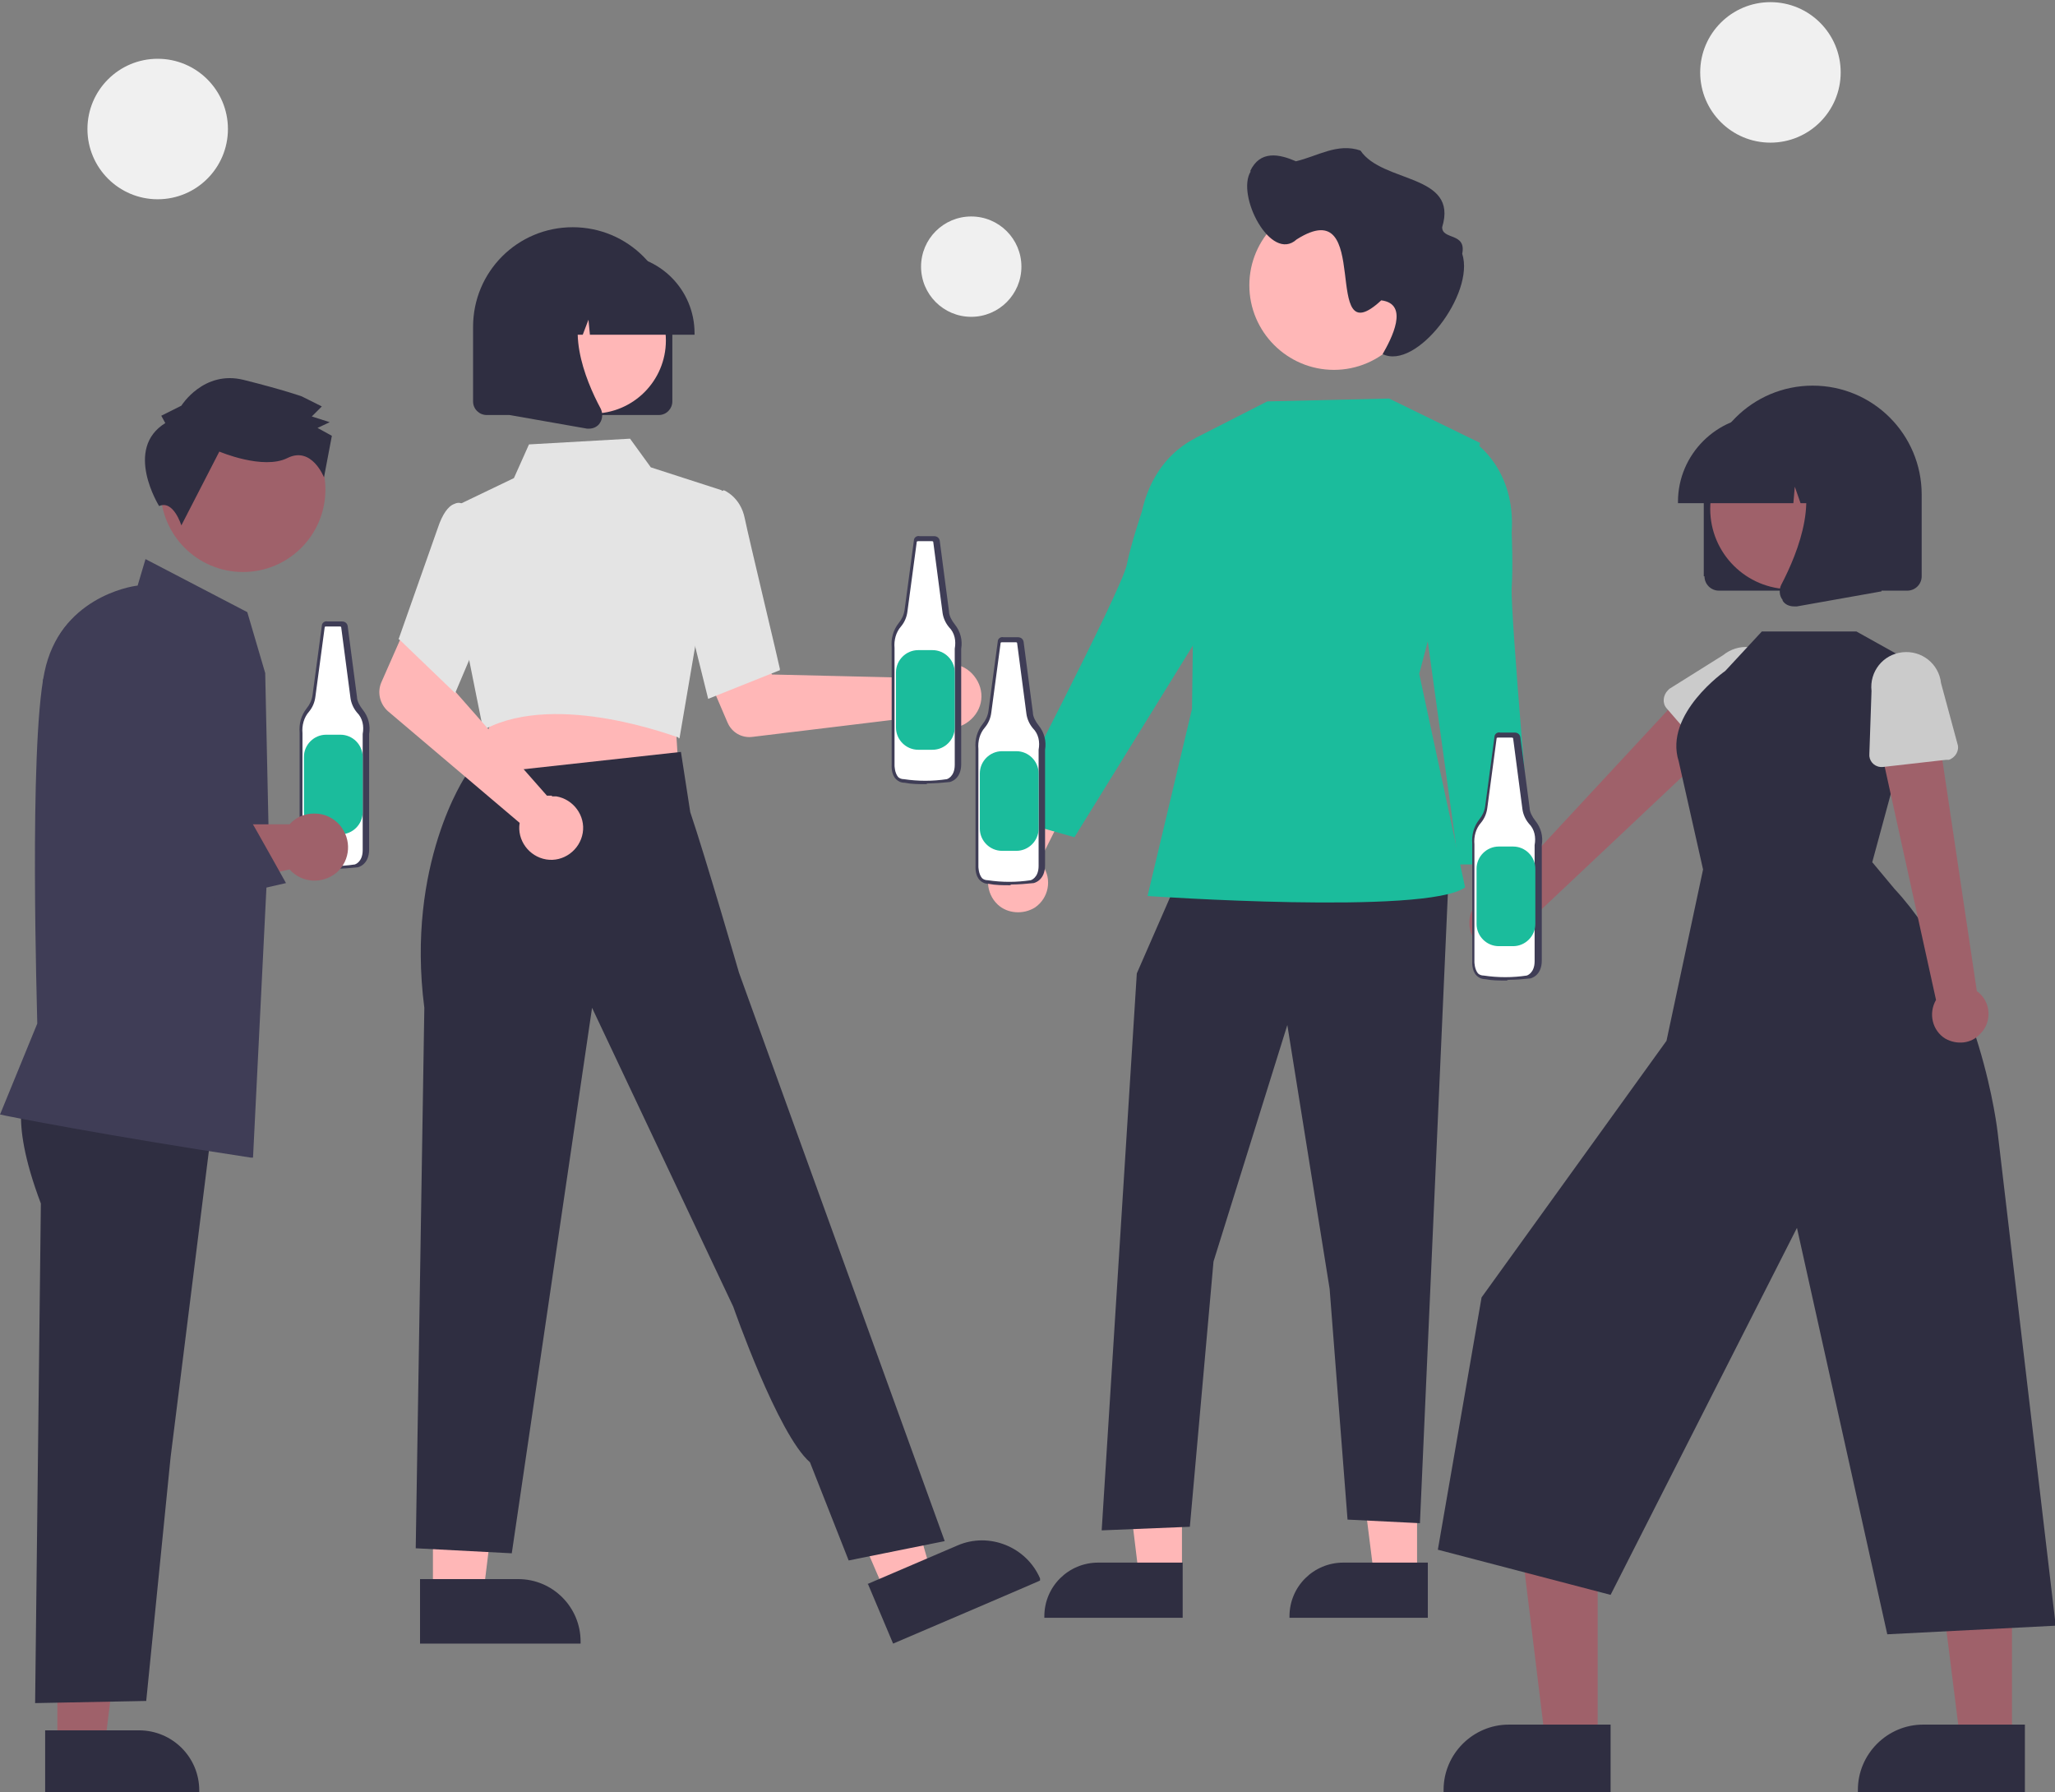<?xml version="1.0" encoding="UTF-8"?>
<svg id="Ebene_1" data-name="Ebene 1" xmlns="http://www.w3.org/2000/svg" version="1.1" viewBox="0 0 286.7 250">
  <rect x="0" y="0" width="286.7" height="250" fill="#808080" stroke="none"/>
  <defs>
    <style>
      .cls-1 {
        fill: #9f616a;
      }

      .cls-1, .cls-2, .cls-3, .cls-4, .cls-5, .cls-6, .cls-7, .cls-8, .cls-9 {
        stroke-width: 0px;
      }

      .cls-2 {
        fill: #3f3d56;
      }

      .cls-3 {
        fill: #2f2e41;
      }

      .cls-4 {
        fill: #1bbc9c;
      }

      .cls-5 {
        fill: #fff;
      }

      .cls-6 {
        fill: #e4e4e4;
      }

      .cls-7 {
        fill: #cbcbcb;
      }

      .cls-8 {
        fill: #f0f0f0;
      }

      .cls-9 {
        fill: #ffb7b7;
      }
    </style>
  </defs>
  <path class="cls-5" d="M47.5,87c-.7,0-1.3,0-2,0-.2,0-.5.1-.5.4l-1.3,9.7c0,.7-.4,1.4-.8,1.9-.7.9-1.1,2-.9,3.2v16.4s0,2.2,1.6,2.2c2,.3,4,.3,6.1,0,0,0,1.3-.3,1.3-2.3v-16.2c.2-1.1,0-2.3-.8-3.2-.4-.6-.7-1.2-.8-1.9l-1.3-9.9c0-.2-.2-.4-.5-.4Z"/>
  <path class="cls-2" d="M46.6,121.3c-1,0-2,0-3-.2-.5,0-.9-.2-1.2-.5-.7-.7-.6-1.9-.6-2v-16.4c-.1-1.2.2-2.4,1-3.4.4-.5.7-1.1.8-1.8l1.3-9.7c0-.4.4-.7.8-.6.7,0,1.3,0,2,0h0c.4,0,.7.2.8.6l1.3,9.9c0,.6.4,1.3.8,1.8.8,1,1.1,2.2.9,3.4v16.1c0,2.2-1.6,2.5-1.6,2.5-1,.1-2.1.2-3.1.2ZM45.5,87.4c0,0-.2,0-.2.1l-1.3,9.7c-.1.8-.4,1.5-.9,2.1-.7.8-1,1.9-.9,3h0v16.4s0,1,.5,1.6c.2.2.5.3.8.3h0c2,.3,4,.3,6,0,0,0,1.1-.3,1.1-2v-16.2c.2-1.1,0-2.2-.8-3-.5-.6-.8-1.3-.9-2l-1.3-9.9c0,0,0-.1-.2-.1-.7,0-1.4,0-2.1,0,0,0,0,0,0,0h0Z"/>
  <path class="cls-4" d="M45.5,102.5h2c1.7,0,3.1,1.4,3.1,3.1v7.7c0,1.7-1.4,3.1-3.1,3.1h-2c-1.7,0-3.1-1.4-3.1-3.1h0v-7.7c0-1.7,1.4-3.1,3.1-3.1h0Z"/>
  <polygon class="cls-1" points="8 243.6 14.6 243.6 17.8 217.9 8 217.9 8 243.6"/>
  <path class="cls-3" d="M6.3,241.4h13.1s0,0,0,0c4.6,0,8.4,3.7,8.4,8.4v.3H6.3s0-8.6,0-8.6Z"/>
  <path class="cls-3" d="M3.8,151.9s-2.9,3.3,1.9,16l-.8,69.7,15.5-.3,3.4-34,6.2-49.6-26.1-1.8Z"/>
  <path class="cls-2" d="M35.2,161.5h-.2c-19.8-3-34.7-5.9-34.9-6H0s5.2-12.7,5.2-12.7c0-1.3-1.2-38.4,1-49,2.1-10.3,11.9-12,13-12.1l1.1-3.7,14.2,7.4,2.5,8.5.5,23.3-2.2,44.3Z"/>
  <path class="cls-1" d="M43.8,113.5c-1.3,0-2.5.5-3.4,1.5h-23.8l-8.7,1.9,1.4,11.1,31.1-6.7c1.7,1.9,4.6,2.1,6.6.4,1.9-1.7,2.1-4.6.4-6.6-.9-1-2.1-1.6-3.5-1.6h0Z"/>
  <circle class="cls-1" cx="33.9" cy="68.3" r="11.5"/>
  <path class="cls-3" d="M23.1,59.1l-.6-1.1,2.8-1.4s3.1-5,8.7-3.6,8.1,2.3,8.1,2.3l2.8,1.4-1.4,1.4,2.5.8-1.7.8,2,1.1-1.1,5.8s-1.7-4.4-5.1-2.7-9.5-.9-9.5-.9l-5.3,10.3s-1.1-3.6-3.1-2.7c0,0-5-8,.9-11.6Z"/>
  <path class="cls-2" d="M9.4,130l-2.7-8.1-.7-27,1.2-3.8c1.7-5.7,7.7-8.9,13.4-7.2,5.7,1.7,8.9,7.7,7.2,13.4,0,.3-.2.5-.3.8l-6.2,16,.3.6h13.5c0-.1,4.8,8.5,4.8,8.5l-30.4,6.9Z"/>
  <path class="cls-9" d="M144.4,126.6c1.9-1.3,2.4-3.9,1.1-5.8-.1-.2-.3-.4-.5-.6l6.6-13.2-7.6.9-5.1,12.4c-1.5,1.7-1.4,4.3.3,5.9,1.4,1.3,3.6,1.4,5.2.4Z"/>
  <polygon class="cls-9" points="197.7 219.9 191.7 219.9 188.8 196.8 197.7 196.8 197.7 219.9"/>
  <path class="cls-3" d="M199.2,225.7h-19.3v-.2c0-4.2,3.4-7.5,7.5-7.5h11.8s0,7.8,0,7.8Z"/>
  <polygon class="cls-9" points="164.9 219.9 158.9 219.9 156.1 196.8 164.9 196.8 164.9 219.9"/>
  <path class="cls-3" d="M165,225.7h-19.3v-.2c0-4.2,3.4-7.5,7.5-7.5h11.8s0,7.8,0,7.8Z"/>
  <polygon class="cls-3" points="164.5 122.3 158.6 135.8 153.7 213.5 166 213 169.3 176 179.6 143 185.5 179.8 188 212 198.1 212.5 202.1 122.3 164.5 122.3"/>
  <path class="cls-4" d="M193.8,55.6l-17,.4-10,5.1-.5,37.8-6.2,26.1s38.9,2.7,44.3-1.2l-6.4-29.8,8.5-32.2-12.7-6.2Z"/>
  <path class="cls-4" d="M169.4,61.8l-1.6-1.1s-6.6,2-8.5,10.7c0,0-1.5,4.4-2.1,7.4-.7,3.5-17.2,35.2-17.2,35.2l9.9,2.8,18.1-29.3,1.5-25.8Z"/>
  <path class="cls-9" d="M206.2,131.5c-1.5-1.8-1.2-4.4.5-5.8.2-.2.4-.3.6-.4l-2.8-14.5,7.1,2.9,1.5,13.3c1,2.1.2,4.6-1.9,5.6-1.7.8-3.8.4-5.1-1.1Z"/>
  <path class="cls-4" d="M203.9,62.3l1.8-.6s5.8,3.7,5.2,12.6c0,0,.2,4.6,0,7.7-.2,3.5,2.9,38.6,2.9,38.6h-10.3l-4.4-31.8,4.7-26.6Z"/>
  <path class="cls-9" d="M197.9,39.8c0,6.5-5.3,11.8-11.8,11.8s-11.8-5.3-11.8-11.8,5.3-11.8,11.8-11.8h0c6.5,0,11.8,5.2,11.8,11.7,0,0,0,0,0,0Z"/>
  <path class="cls-3" d="M174.4,23.9c1.4-3,4.1-2.4,6.4-1.4,3-.7,5.8-2.6,9-1.5,3.1,4.6,13.7,3.2,11.4,10.7,0,1.8,3.4.7,2.8,3.7,1.8,5.6-6.4,16.3-11.1,14,1.2-2.1,3.8-7-.2-7.5-8.7,8.1-.9-15.4-11.8-8.5-3.6,3.3-8.5-6.2-6.4-9.5Z"/>
  <path class="cls-1" d="M208.3,132.7c2.1.4,4.2-.9,4.6-3.1,0-.2,0-.5,0-.7l29.6-27.9-6.7-5.3-27,29.1c-2.2,0-3.9,1.9-3.8,4.1,0,1.8,1.4,3.3,3.2,3.7h0Z"/>
  <path class="cls-7" d="M238.3,105.5l-5.8-6.7c-.6-.7-.5-1.8.2-2.5,0,0,.1-.1.2-.2l7.5-4.7c2.1-1.7,5.1-1.5,6.9.6,1.7,2.1,1.5,5.1-.6,6.9l-5.8,6.6c-.6.7-1.7.8-2.5.2,0,0-.1-.1-.2-.2h0Z"/>
  <polygon class="cls-1" points="222.9 243 215.6 243 212.2 215.1 222.9 215.1 222.9 243"/>
  <path class="cls-3" d="M224.7,250h-23.3v-.3c0-5,4.1-9.1,9.1-9.1h14.2s0,9.4,0,9.4Z"/>
  <polygon class="cls-1" points="280.7 243 273.5 243 270 215.1 280.7 215.1 280.7 243"/>
  <path class="cls-3" d="M282.5,250h-23.3v-.3c0-5,4.1-9.1,9.1-9.1h14.2s0,9.4,0,9.4Z"/>
  <path class="cls-3" d="M261.2,120.3l7.3-26.9-9.5-5.3h-13.2l-5.1,5.5s-8.6,6-6.5,12.6l3.4,15.1-5.1,23.9-25.8,35.8-6.1,35.2,24.1,6.3,26-51.2,12.6,56.7,23.5-1.2-8.1-68.8s-2.3-21-14.4-34l-3-3.6Z"/>
  <path class="cls-1" d="M276.3,144.2c1.5-1.5,1.5-4,0-5.5-.2-.2-.3-.3-.5-.4l-5.7-38.2-8.1,2.6,8.1,36.8c-1.1,1.9-.5,4.3,1.3,5.4,1.6.9,3.6.7,4.8-.6Z"/>
  <path class="cls-7" d="M271.5,106l-8.8,1c-1,.1-1.8-.6-1.9-1.5,0,0,0-.2,0-.3l.3-8.8c-.3-2.7,1.6-5.1,4.3-5.4,2.7-.3,5.1,1.6,5.4,4.3l2.3,8.5c.3.9-.3,1.9-1.2,2.2,0,0-.2,0-.3,0h0Z"/>
  <path class="cls-3" d="M237.7,80.4v-11.4c0-8.4,6.8-15.2,15.2-15.2s15.2,6.8,15.2,15.2v11.4c0,1.1-.9,2-2,2h-26.3c-1.1,0-2-.9-2-2Z"/>
  <circle class="cls-1" cx="249.8" cy="71" r="11.2"/>
  <path class="cls-3" d="M234.1,70c0-6.6,5.4-12,12-12h2.3c6.6,0,12,5.4,12,12v.2h-4.8l-1.6-4.6-.3,4.6h-2.5l-.8-2.3-.2,2.3h-16.1v-.2Z"/>
  <path class="cls-3" d="M248.7,83.7c-.5-.6-.5-1.5-.2-2.1,2.4-4.6,5.8-13,1.3-18.2l-.3-.4h13v19.5l-11.8,2.1c-.1,0-.2,0-.4,0-.7,0-1.3-.3-1.6-.8Z"/>
  <path class="cls-9" d="M129.4,94.1c-.2.2-.3.4-.5.5l-21.2-.5-2.5-4.5-7.3,2.8,3.6,8.4c.6,1.4,2,2.2,3.5,2l23.9-2.9c1.5,1.9,4.3,2.3,6.3.7s2.3-4.3.7-6.3c-1.5-1.9-4.3-2.3-6.3-.7-.1.1-.3.2-.4.4h0Z"/>
  <polygon class="cls-9" points="60.4 222.6 67.4 222.6 70.7 195.7 60.4 195.8 60.4 222.6"/>
  <path class="cls-3" d="M58.6,220.3h13.7s0,0,0,0c4.8,0,8.7,3.9,8.7,8.7v.3h-22.4s0-9,0-9Z"/>
  <polygon class="cls-9" points="123.6 222.4 130 219.7 122.5 193.7 113 197.8 123.6 222.4"/>
  <path class="cls-3" d="M121,221l12.6-5.4h0c4.4-1.9,9.6.2,11.5,4.6v.3c.1,0-20.5,8.8-20.5,8.8l-3.5-8.3Z"/>
  <polygon class="cls-9" points="94.2 99.9 94.7 108.1 80 109.7 64.6 111.3 69.2 98.9 94.2 99.9"/>
  <path class="cls-6" d="M94.7,102.9c-.2,0-16.8-6.5-27-1.2h-.3c0,.1-2-9.9-2-9.9l-1.2-21.5,7.5-3.6,2.1-4.7,14.1-.8,2.9,4,9.9,3.2-5.9,34.6h-.2Z"/>
  <path class="cls-6" d="M95.2,83.4l1.8-13.8,4-1.2h0c0,0,2.3.9,2.9,3.9.6,2.9,4.9,20.8,4.9,21v.2s-10,4-10,4l-3.5-14.1Z"/>
  <path class="cls-3" d="M118.4,217.7l13.4-2.7-21.4-59.1-7.3-20.2s-4.7-16.2-6.8-22.4l-1.3-8.4-30,3.3s-8.4,12.3-5.8,32.4l-1.2,75.4,13.4.7,11.2-76.1,19.7,41.7s6.2,17.8,10.7,21.7l5.4,13.7Z"/>
  <path class="cls-9" d="M77,111c-.2,0-.5,0-.7,0l-14-15.9,1.6-4.9-7-3.4-3.7,8.4c-.6,1.4-.2,3,.9,4l18.4,15.6c-.4,2.4,1.3,4.7,3.7,5.1,2.4.4,4.7-1.3,5.1-3.7.4-2.4-1.3-4.7-3.7-5.1-.2,0-.4,0-.6,0h0Z"/>
  <path class="cls-6" d="M55.6,89.2l5.5-15.6c.6-1.8,1.4-3,2.3-3.3.4-.2.8-.2,1.1,0l2.5,3.1,2.3,9.6-5.8,13.7-7.8-7.5Z"/>
  <path class="cls-3" d="M91.9,57.9h-24c-1,0-1.9-.8-1.9-1.9v-10.4c0-7.7,6.2-13.9,13.9-13.9s13.9,6.2,13.9,13.9h0v10.4c0,1-.8,1.9-1.9,1.9Z"/>
  <circle class="cls-9" cx="82.7" cy="47.5" r="10.2"/>
  <path class="cls-3" d="M97,46.7h-14.7l-.2-2.1-.8,2.1h-2.3l-.3-4.2-1.5,4.2h-4.4v-.2c0-6.1,4.9-11,11-11h2.1c6.1,0,11,4.9,11,11v.2Z"/>
  <path class="cls-3" d="M82.2,59.8c-.1,0-.2,0-.3,0l-10.8-1.9v-17.8h11.8l-.3.3c-4.1,4.8-1,12.5,1.2,16.6.3.6.3,1.4-.1,2-.3.5-.9.8-1.5.8Z"/>
  <path class="cls-5" d="M211.1,102.6c-.7,0-1.3,0-2,0-.2,0-.5.1-.5.4l-1.3,9.7c0,.7-.4,1.4-.8,1.9-.7.9-1.1,2-.9,3.2v16.4s0,2.2,1.6,2.2c2,.3,4,.3,6.1,0,0,0,1.3-.3,1.3-2.3v-16.2c.2-1.1,0-2.3-.8-3.2-.4-.6-.7-1.2-.8-1.9l-1.3-9.9c0-.2-.2-.4-.5-.4Z"/>
  <path class="cls-2" d="M210.2,136.8c-1,0-2,0-3-.2-.5,0-.9-.2-1.2-.5-.7-.7-.6-1.9-.6-2v-16.4c-.1-1.2.2-2.4,1-3.4.4-.5.7-1.1.8-1.8l1.3-9.7c0-.4.4-.7.8-.6.7,0,1.3,0,2,0h0c.4,0,.7.2.8.6l1.3,9.9c0,.6.4,1.3.8,1.8.8,1,1.1,2.2.9,3.4v16.1c0,2.2-1.6,2.5-1.6,2.5-1,.1-2.1.2-3.1.2ZM209,102.9c0,0-.2,0-.2.1l-1.3,9.7c-.1.8-.4,1.5-.9,2.1-.7.8-1,1.9-.9,3h0v16.4s0,1,.5,1.6c.2.2.5.3.8.3h0c2,.3,4,.3,6,0,0,0,1.1-.3,1.1-2v-16.2c.2-1.1,0-2.2-.8-3-.5-.6-.8-1.3-.9-2l-1.3-9.9c0,0,0-.1-.2-.1-.7,0-1.4,0-2.1,0,0,0,0,0,0,0Z"/>
  <path class="cls-4" d="M209.1,118.1h2c1.7,0,3.1,1.4,3.1,3.1h0v7.7c0,1.7-1.4,3.1-3.1,3.1h-2c-1.7,0-3.1-1.4-3.1-3.1h0v-7.7c0-1.7,1.4-3.1,3.1-3.1h0Z"/>
  <path class="cls-5" d="M141.8,89.3c-.7,0-1.3,0-2,0-.2,0-.5.1-.5.4l-1.3,9.7c0,.7-.4,1.4-.8,1.9-.7.9-1.1,2-.9,3.2v16.4s0,2.2,1.6,2.2c2,.3,4,.3,6.1,0,0,0,1.3-.3,1.3-2.3v-16.2c.2-1.1,0-2.3-.8-3.2-.4-.6-.7-1.2-.8-1.9l-1.3-9.9c0-.2-.2-.4-.5-.4Z"/>
  <path class="cls-2" d="M140.9,123.5c-1,0-2,0-3-.2-.5,0-.9-.2-1.2-.5-.7-.7-.6-1.9-.6-2v-16.4c-.1-1.2.2-2.4,1-3.4.4-.5.7-1.1.8-1.8l1.3-9.7c0-.4.4-.7.8-.6.7,0,1.3,0,2,0h0c.4,0,.7.2.8.6l1.3,9.9c0,.6.4,1.3.8,1.8.8,1,1.1,2.2.9,3.4v16.1c0,2.2-1.6,2.5-1.6,2.5-1,.1-2.1.2-3.1.2ZM139.8,89.6c0,0-.2,0-.2.1l-1.3,9.7c-.1.8-.4,1.5-.9,2.1-.7.8-1,1.9-.9,3h0v16.4s0,1,.5,1.6c.2.2.5.3.8.3h0c2,.3,4,.3,6,0,0,0,1.1-.3,1.1-2v-16.2c.2-1.1,0-2.2-.8-3-.5-.6-.8-1.3-.9-2l-1.3-9.9c0,0,0-.1-.2-.1-.7,0-1.4,0-2.1,0,0,0,0,0,0,0Z"/>
  <path class="cls-4" d="M139.8,104.8h2c1.7,0,3.1,1.4,3.1,3.1v7.7c0,1.7-1.4,3.1-3.1,3.1h-2c-1.7,0-3.1-1.4-3.1-3.1v-7.7c0-1.7,1.4-3.1,3.1-3.1h0Z"/>
  <path class="cls-5" d="M130.1,75.2c-.7,0-1.3,0-2,0-.2,0-.5.1-.5.4l-1.3,9.7c0,.7-.4,1.4-.8,1.9-.7.9-1.1,2-.9,3.2v16.4s0,2.2,1.6,2.2c2,.3,4,.3,6.1,0,0,0,1.3-.3,1.3-2.3v-16.2c.2-1.1,0-2.3-.8-3.2-.4-.6-.7-1.2-.8-1.9l-1.3-9.9c0-.2-.2-.4-.5-.4Z"/>
  <path class="cls-2" d="M129.2,109.4c-1,0-2,0-3-.2-.5,0-.9-.2-1.2-.5-.7-.7-.6-1.9-.6-2v-16.4c-.1-1.2.2-2.4,1-3.4.4-.5.7-1.1.8-1.8l1.3-9.7c0-.4.4-.7.8-.6.7,0,1.3,0,2,0h0c.4,0,.7.2.8.6l1.3,9.9c0,.6.4,1.3.8,1.8.8,1,1.1,2.2.9,3.4v16.1c0,2.2-1.6,2.5-1.6,2.5-1,.1-2.1.2-3.1.2ZM128.1,75.5c0,0-.2,0-.2.1l-1.3,9.7c-.1.8-.4,1.5-.9,2.1-.7.8-1,1.9-.9,3h0v16.4s0,1,.5,1.6c.2.2.5.3.8.3h0c2,.3,4,.3,6,0,0,0,1.1-.3,1.1-2v-16.2c.2-1.1,0-2.2-.8-3-.5-.6-.8-1.3-.9-2l-1.3-9.9c0,0,0-.1-.2-.1-.7,0-1.4,0-2.1,0,0,0,0,0,0,0Z"/>
  <path class="cls-4" d="M128.1,90.7h2c1.7,0,3.1,1.4,3.1,3.1v7.7c0,1.7-1.4,3.1-3.1,3.1h-2c-1.7,0-3.1-1.4-3.1-3.1v-7.7c0-1.7,1.4-3.1,3.1-3.1h0Z"/>
  <circle class="cls-8" cx="22" cy="18" r="9.8"/>
  <circle class="cls-8" cx="247" cy="10.1" r="9.8"/>
  <circle class="cls-8" cx="135.5" cy="37.2" r="7"/>
</svg>